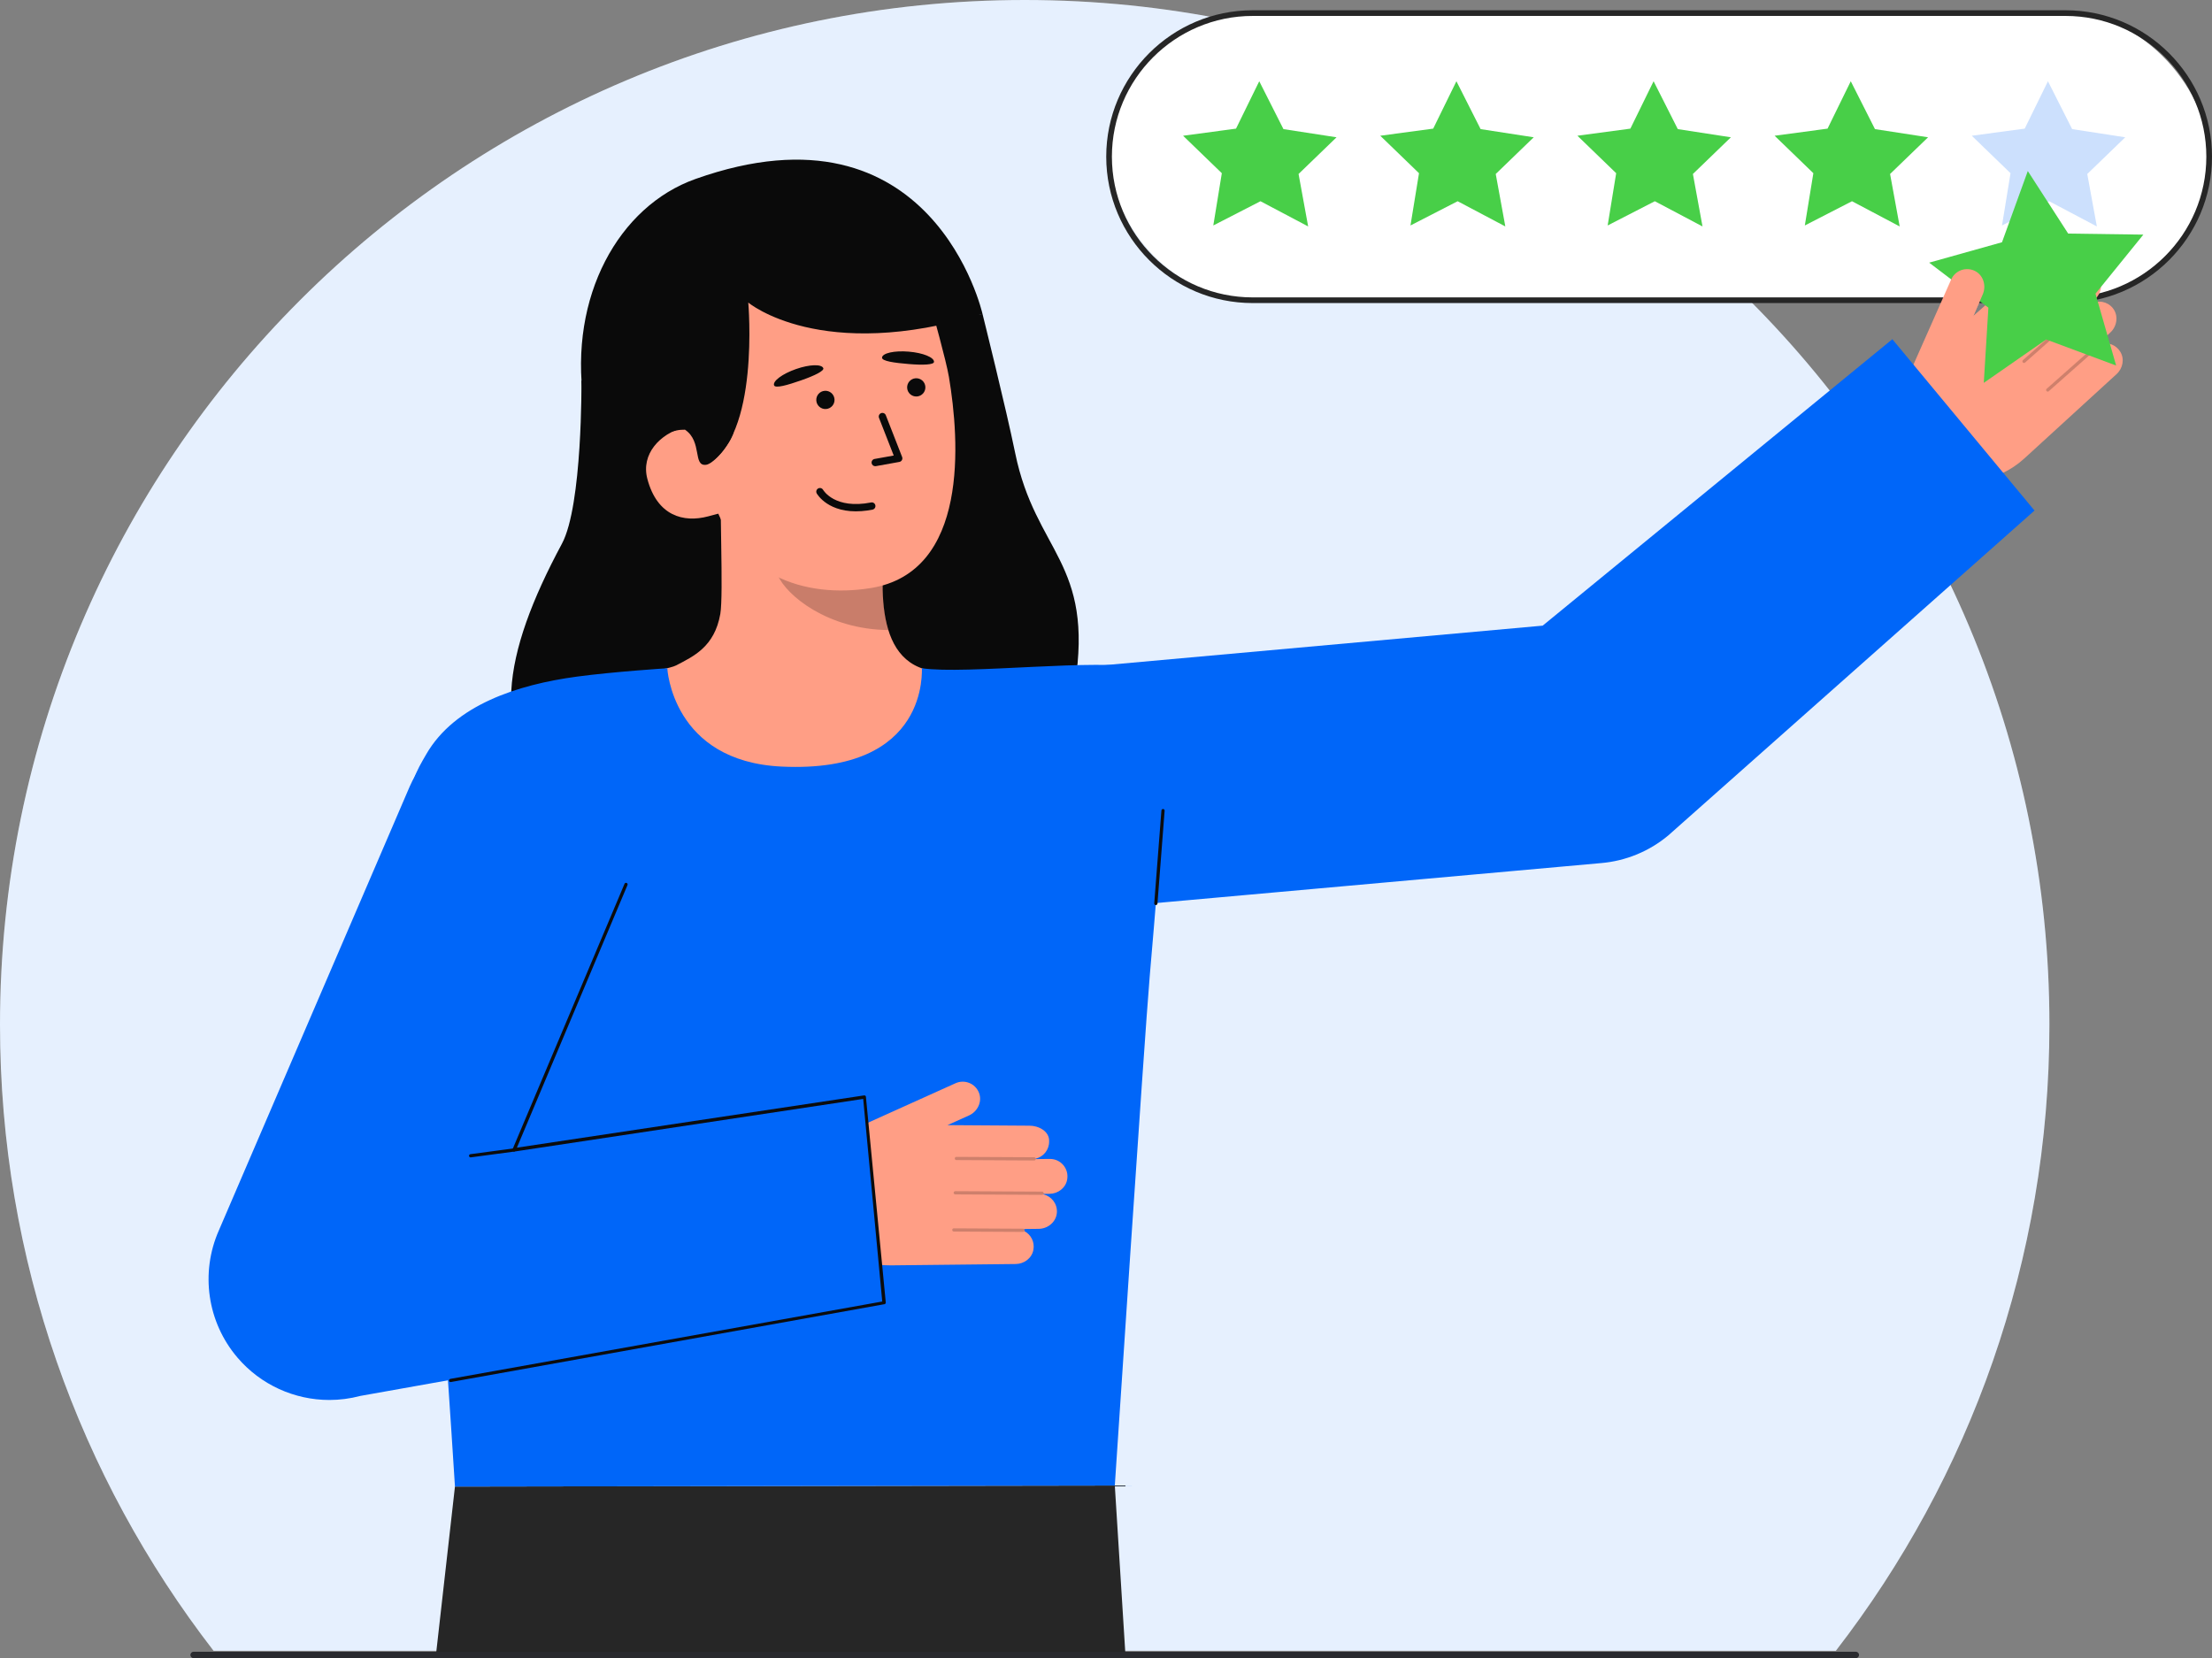 <svg id="Layer_2" data-name="Layer 2" xmlns="http://www.w3.org/2000/svg" viewBox="0 0 686.853 514.916" style="width: 100%; height: 100%;">
  <rect x="0" y="0" width="686.853" height="514.916" fill="#808080" stroke="none"/>
  <g id="Layer_2-2" data-name="Layer 2">
    <g>
      <g>
        <path d="m636.369,318.177c0,73.228-24.741,140.679-66.317,194.445H66.317C24.741,458.856,0,391.406,0,318.177,0,142.447,142.461,0,318.192,0s318.178,142.447,318.178,318.177Z" fill="#fff"></path>
        <path d="m636.369,318.177c0,73.228-24.741,140.679-66.317,194.445H66.317C24.741,458.856,0,391.406,0,318.177,0,142.447,142.461,0,318.192,0s318.178,142.447,318.178,318.177Z" fill="#0066f9" opacity=".1"></path>
      </g>
      <g>
        <rect x="344.379" y="4.069" width="341.593" height="89.163" rx="44.581" ry="44.581" fill="#fff"></rect>
        <path d="m641.391,94.112h-252.431c-25.067,0-45.461-20.394-45.461-45.462S363.893,3.189,388.96,3.189h252.431c25.068,0,45.462,20.394,45.462,45.461s-20.394,45.462-45.462,45.462ZM388.96,4.949c-24.097,0-43.701,19.604-43.701,43.701s19.604,43.702,43.701,43.702h252.431c24.098,0,43.702-19.604,43.702-43.702s-19.604-43.701-43.702-43.701h-252.431Z" fill="#262626"></path>
      </g>
      <g>
        <polygon points="391.012 25.226 398.526 40.094 415.014 42.633 403.219 54.027 406.198 70.315 391.393 62.489 376.746 70.016 379.392 53.785 367.361 42.15 383.8 39.945 391.012 25.226" fill="#48cf48"></polygon>
        <polygon points="452.237 25.226 459.751 40.094 476.239 42.633 464.444 54.027 467.423 70.315 452.618 62.489 437.971 70.016 440.617 53.785 428.586 42.15 445.026 39.945 452.237 25.226" fill="#48cf48"></polygon>
        <polygon points="513.462 25.226 520.977 40.094 537.465 42.633 525.669 54.027 528.648 70.315 513.844 62.489 499.197 70.016 501.842 53.785 489.811 42.15 506.251 39.945 513.462 25.226" fill="#48cf48"></polygon>
        <polygon points="574.687 25.226 582.202 40.094 598.69 42.633 586.894 54.027 589.873 70.315 575.069 62.489 560.422 70.016 563.068 53.785 551.036 42.15 567.476 39.945 574.687 25.226" fill="#48cf48"></polygon>
        <polygon points="635.913 25.226 643.427 40.094 659.915 42.633 648.12 54.027 651.099 70.315 636.294 62.489 621.647 70.016 624.293 53.785 612.262 42.15 628.701 39.945 635.913 25.226" fill="#0066f9" opacity=".2"></polygon>
      </g>
      <g>
        <g>
          <path d="m180.545,118.208s.359,38.687-6.072,50.658c-18.515,34.464-22.99,60.86-1.17,79.082,21.82,18.222,153.275,10.321,160.443-35.158,6.035-38.288-12.208-41.23-18.522-72.114-2.857-13.974-10.143-43.195-10.143-43.195" fill="#0a0a0a"></path>
          <path id="sk" d="m296.374,210.26c-.227-.032-3.145,41.8-51.734,37.691-33.638-2.839-45.303-38.667-46.074-38.674,3.637-.737,9.759-1.801,11.379-2.646,5.327-2.798,11.914-5.7,13.719-15.977,1.041-5.923-.343-36.291.228-42.289l51.562,12.021c-.842,12.671-6.172,42.013,11.49,47.382,2.939.888,6.106,1.709,9.431,2.492Z" fill="#ff9e85"></path>
          <path id="sh" d="m275.845,195.651c-.71-2.343-1.126-4.379-1.479-8.034-.63-6.537-.205-12.538.514-18.649-10.425-1.488-20.405-5.973-28.44-12.781-.993,3.534-6.416,18.967-4.986,22.349,2.701,6.392,15.58,16.938,34.391,17.116Z" fill="#0c0c0c" opacity=".22"></path>
          <path d="m270.316,182.623c-20.21,3.237-42.641-3.602-49.775-30.341l-10.821-23.791c-7.133-26.739,1.128-52.162,26.304-58.878h0c25.176-6.717,46.308.21,53.441,26.95,0,0,4.313,15.282,5.188,20.494,3.301,19.655,6.327,60.655-24.338,65.567Z" fill="#ff9e85"></path>
          <path id="e1_eb" d="m290.021,112.379c-.029.887-3.347,1.039-7.804.671-4.457-.368-8.419-.901-8.337-2.003.104-1.391,3.821-2.22,8.278-1.852,4.457.368,7.908,1.789,7.863,3.184Z" fill="#0a0a0a"></path>
          <path d="m189.924,138.526l29.333,5.81c16.816-8.294,13.09-50.384,13.09-50.384,0,0,22.57,18.968,72.734,3.53,0,0-15.316-68.143-89.171-41.889-23.814,8.466-39.285,36.509-34.696,69.085,3.216,22.829,8.71,13.848,8.71,13.848Z" fill="#0a0a0a"></path>
          <path d="m219.894,160.347c-7.651,2.041-15.844-.127-18.885-11.652-2.02-7.656,3.843-14.013,11.494-16.055l5.31,4.075,8.659,21.877-6.578,1.755Z" fill="#ff9e85"></path>
          <g>
            <circle id="e1_eye" cx="284.51" cy="120.292" r="2.834" transform="translate(-8.082 21.267) rotate(-4.221)" fill="#0a0a0a"></circle>
            <g id="e1_n">
              <path d="m271.85,144.769c-.572.042-1.094-.354-1.198-.93-.111-.616.298-1.206.915-1.316l5.942-1.068-4.568-11.688c-.227-.583.061-1.241.644-1.469.583-.227,1.24.06,1.468.643l5.069,12.973c.123.316.098.67-.067.966s-.455.502-.789.562l-7.299,1.312c-.039.007-.079.012-.118.015Z" fill="#0a0a0a"></path>
            </g>
            <g id="e1_m">
              <path d="m267.524,158.722c-10.249.756-13.755-5.212-13.914-5.492-.308-.545-.116-1.236.429-1.545.541-.307,1.23-.117,1.541.423.148.254,3.726,6.105,14.904,3.925.627-.125,1.211.282,1.331.896.12.615-.282,1.21-.895,1.33-1.206.235-2.337.385-3.395.463Z" fill="#0a0a0a"></path>
            </g>
            <path id="e1_eb-2" data-name="e1_eb" d="m255.647,114.322c.334.822-2.637,2.308-6.86,3.78s-8.061,2.593-8.432,1.552c-.469-1.314,2.592-3.579,6.814-5.052,4.223-1.472,7.953-1.573,8.478-.28Z" fill="#0a0a0a"></path>
            <circle id="e1_eye-2" data-name="e1_eye" cx="256.298" cy="124.186" r="2.834" transform="translate(-8.445 19.201) rotate(-4.221)" fill="#0a0a0a"></circle>
          </g>
          <path d="m201.634,128.048l.441,10.81c1.866-2.614,4.698-4.545,8.1-5.207.845-.176,1.693-.228,2.525-.219,5.458,3.705,2.345,11.437,6.556,10.903,2.391-.303,7.447-6.374,8.499-9.987.667-2.29-5.962-10.398-6.108-12.78" fill="#0a0a0a"></path>
        </g>
        <polygon points="141.27 461.628 135.365 513.916 349.464 513.916 346.162 461.299 141.27 461.628" fill="#262626"></polygon>
        <path id="b_1_b" d="m242.732,238.051c-34.092-1.607-35.527-30.544-35.527-30.544,0,0-16.892,1.092-28.121,2.611-18.384,2.487-37.874,8.797-46.718,24.085-6.359,10.991-7.889,12.98-2.105,74.998,4.188,44.906,11.01,152.426,11.01,152.426l204.892-.328s9.117-137.883,10.837-158.097c3.283-38.589,8.465-92.979-2.535-95.694-12.815-3.163-54.647,2.037-68.178.002-.228-.034,2.873,32.73-43.555,30.541Z" fill="#0066f9"></path>
        <g>
          <path d="m605.862,86.794c1.252-2.825,4.622-4.05,7.413-2.634,2.617,1.327,3.561,4.622,2.372,7.305l-2.965,6.691,19.048-16.821c2.085-1.907,5.864-2.914,7.849-.434,1.737,1.899,1.857,4.694.456,6.726.023.019.05.032.068.056.015.016.02.037.032.054l3.216-2.941c2.468-2.257,6.457-1.801,8.304,1.203,1.373,2.232.796,5.162-1.138,6.93l-1.369,1.252c.018.058.027.119.024.179,2.228-1.256,5.128-.809,6.845,1.278,1.865,2.266,1.407,5.663-.759,7.643l-3.364,3.076c.155-.017.315.03.43.156.066.075.096.164.111.255,2.18-.534,4.612.301,5.939,2.46,1.373,2.232.796,5.162-1.138,6.93l-28.677,26.226c-8.207,7.505-20.146,9.281-30.182,4.488l-15.795-7.544,23.278-52.536Z" fill="#ff9e85"></path>
          <g fill="none" opacity=".2">
            <path d="m621.268,104.374c.184.199.494.215.698.034l18.094-16.02c.206-.183.226-.499.043-.706-.156-.208-.5-.226-.706-.043l-18.094,16.02c-.206.183-.226.499-.043.706l.008.009Z" fill="#0c0c0c"></path>
          </g>
          <g fill="none" opacity=".2">
            <path d="m628.114,112.549c.184.199.494.215.698.034l20.193-17.878c.206-.183.226-.499.043-.706-.169-.188-.499-.225-.706-.043l-20.193,17.878c-.206.183-.226.499-.043.706l.008.009Z" fill="#0c0c0c"></path>
          </g>
          <g fill="none" opacity=".2">
            <path d="m635.476,121.446c.184.199.494.215.698.034l16.108-14.261c.206-.183.226-.499.043-.706-.189-.205-.499-.225-.706-.043l-16.108,14.261c-.206.183-.226.499-.043.706l.008.009Z" fill="#0c0c0c"></path>
          </g>
        </g>
        <path d="m587.597,105.337l-108.581,88.949-150.311,13.56c-20.637,1.746-35.952,19.89-34.206,40.527,1.655,19.562,18.045,34.342,37.324,34.342,1.061,0,2.127-.045,3.203-.136l162.109-14.558c7.679-.649,14.971-3.649,20.885-8.59l113.72-100.887-44.143-53.207Z" fill="#0066f9"></path>
        <polygon points="599.031 81.563 621.645 75.225 629.656 53.112 642.197 72.535 665.538 72.858 650.675 91.2 657.09 113.513 635.363 105.425 615.987 118.892 617.421 95.552 599.031 81.563" fill="#48cf48"></polygon>
        <path d="m611.682,100.655l3.965-9.19c1.189-2.683.245-5.978-2.372-7.305-2.791-1.416-6.162-.19-7.413,2.634" fill="#ff9e85"></path>
        <g>
          <path d="m328.185,376.411c-.121,2.933-2.725,5.162-5.656,5.187l-4.557.054c.122.085.215.236.212.4.002.104-.031.188-.084.267,1.982,1.053,3.233,3.294,2.784,5.795-.47,2.578-2.85,4.371-5.473,4.407l-38.85.42c-11.121.128-21.212-6.514-25.486-16.773l-6.75-16.156,20.675-4.399.493-5.154,31.217-14.081c2.817-1.269,6.144.06,7.282,2.976,1.062,2.739-.429,5.825-3.103,7.029l-6.676,3.008,25.413.171c2.829-.031,6.316,1.736,6.14,4.902.027,2.579-1.74,4.748-4.139,5.324.002.031.006.053.008.085l-.016.058,4.358-.047c3.349-.034,6.02,2.961,5.387,6.438-.46,2.58-2.85,4.371-5.461,4.4l-1.864.027c-.023.046-.058.098-.09.141,2.493.55,4.347,2.823,4.238,5.52Z" fill="#ff9e85"></path>
          <g>
            <g fill="none" opacity=".2">
              <path d="m296.466,359.752c.005.271.225.49.497.491l24.167.126c.276.001.501-.221.503-.498.022-.259-.222-.501-.498-.503l-24.167-.126c-.276-.001-.501.221-.503.498v.012Z" fill="#0c0c0c"></path>
            </g>
            <g fill="none" opacity=".2">
              <path d="m296.116,370.409c.005.271.225.49.497.491l26.97.141c.276.001.501-.221.503-.498,0-.252-.222-.501-.498-.503l-26.97-.141c-.276-.001-.501.221-.503.498v.012Z" fill="#0c0c0c"></path>
            </g>
            <g fill="none" opacity=".2">
              <path d="m295.671,381.949c.005.271.225.49.497.491l21.514.113c.276.001.501-.221.503-.498-.004-.279-.222-.501-.498-.503l-21.514-.113c-.276-.001-.501.221-.503.498v.012Z" fill="#0c0c0c"></path>
            </g>
          </g>
        </g>
        <path d="m274.552,404.505l-162.665,28.976c-3.188.847-6.421,1.258-9.625,1.258-10.818,0-21.3-4.689-28.527-13.158-9.368-10.979-11.605-26.357-5.753-39.549l59.239-137.801c8.399-18.932,29.161-27.471,48.09-19.072,18.932,8.398,27.47,30.553,19.072,49.484l-34.781,82.465,108.787-14.456,6.163,61.853Z" fill="#0066f9"></path>
        <path d="m139.92,429.178c.046,0,.093-.006.139-.02l134.632-24.172c.261-.075.414-.345.345-.606l-6.163-63.854c-.069-.263-.339-.423-.596-.361l-107.773,16.222,34.331-81.526c.119-.249.014-.548-.234-.668-.25-.117-.548-.014-.668.234l-34.781,82.465c-.083.174-.06.379.061.529.121.149.318.219.503.175l108.313-16.347,5.917,62.912-134.163,24.036c-.266.077-.418.354-.342.619.063.219.263.361.48.361Z" fill="#0c0c0c"></path>
        <path d="m146.137,359.407c.035,0,.07-.004.106-.012l13.465-1.799c.27-.059.44-.325.382-.595s-.326-.441-.595-.382l-13.465,1.799c-.27.059-.44.325-.382.595.051.233.258.394.488.394Z" fill="#0c0c0c"></path>
        <path d="m358.905,281.059c.258,0,.478-.199.497-.462l2.228-28.839c.021-.274-.185-.516-.46-.536-.253-.035-.516.184-.536.46l-2.228,28.839c-.021.275.185.516.46.536.013.002.025.002.039.002Z" fill="#0c0c0c"></path>
      </g>
      <path d="m60.12,514.916h516.129c.552,0,1-.448,1-1,0-.552-.448-1-1-1H60.12c-.552,0-1,.448-1,1,0,.552.448,1,1,1Z" fill="#292a2e"></path>
    </g>
  </g>
</svg>
